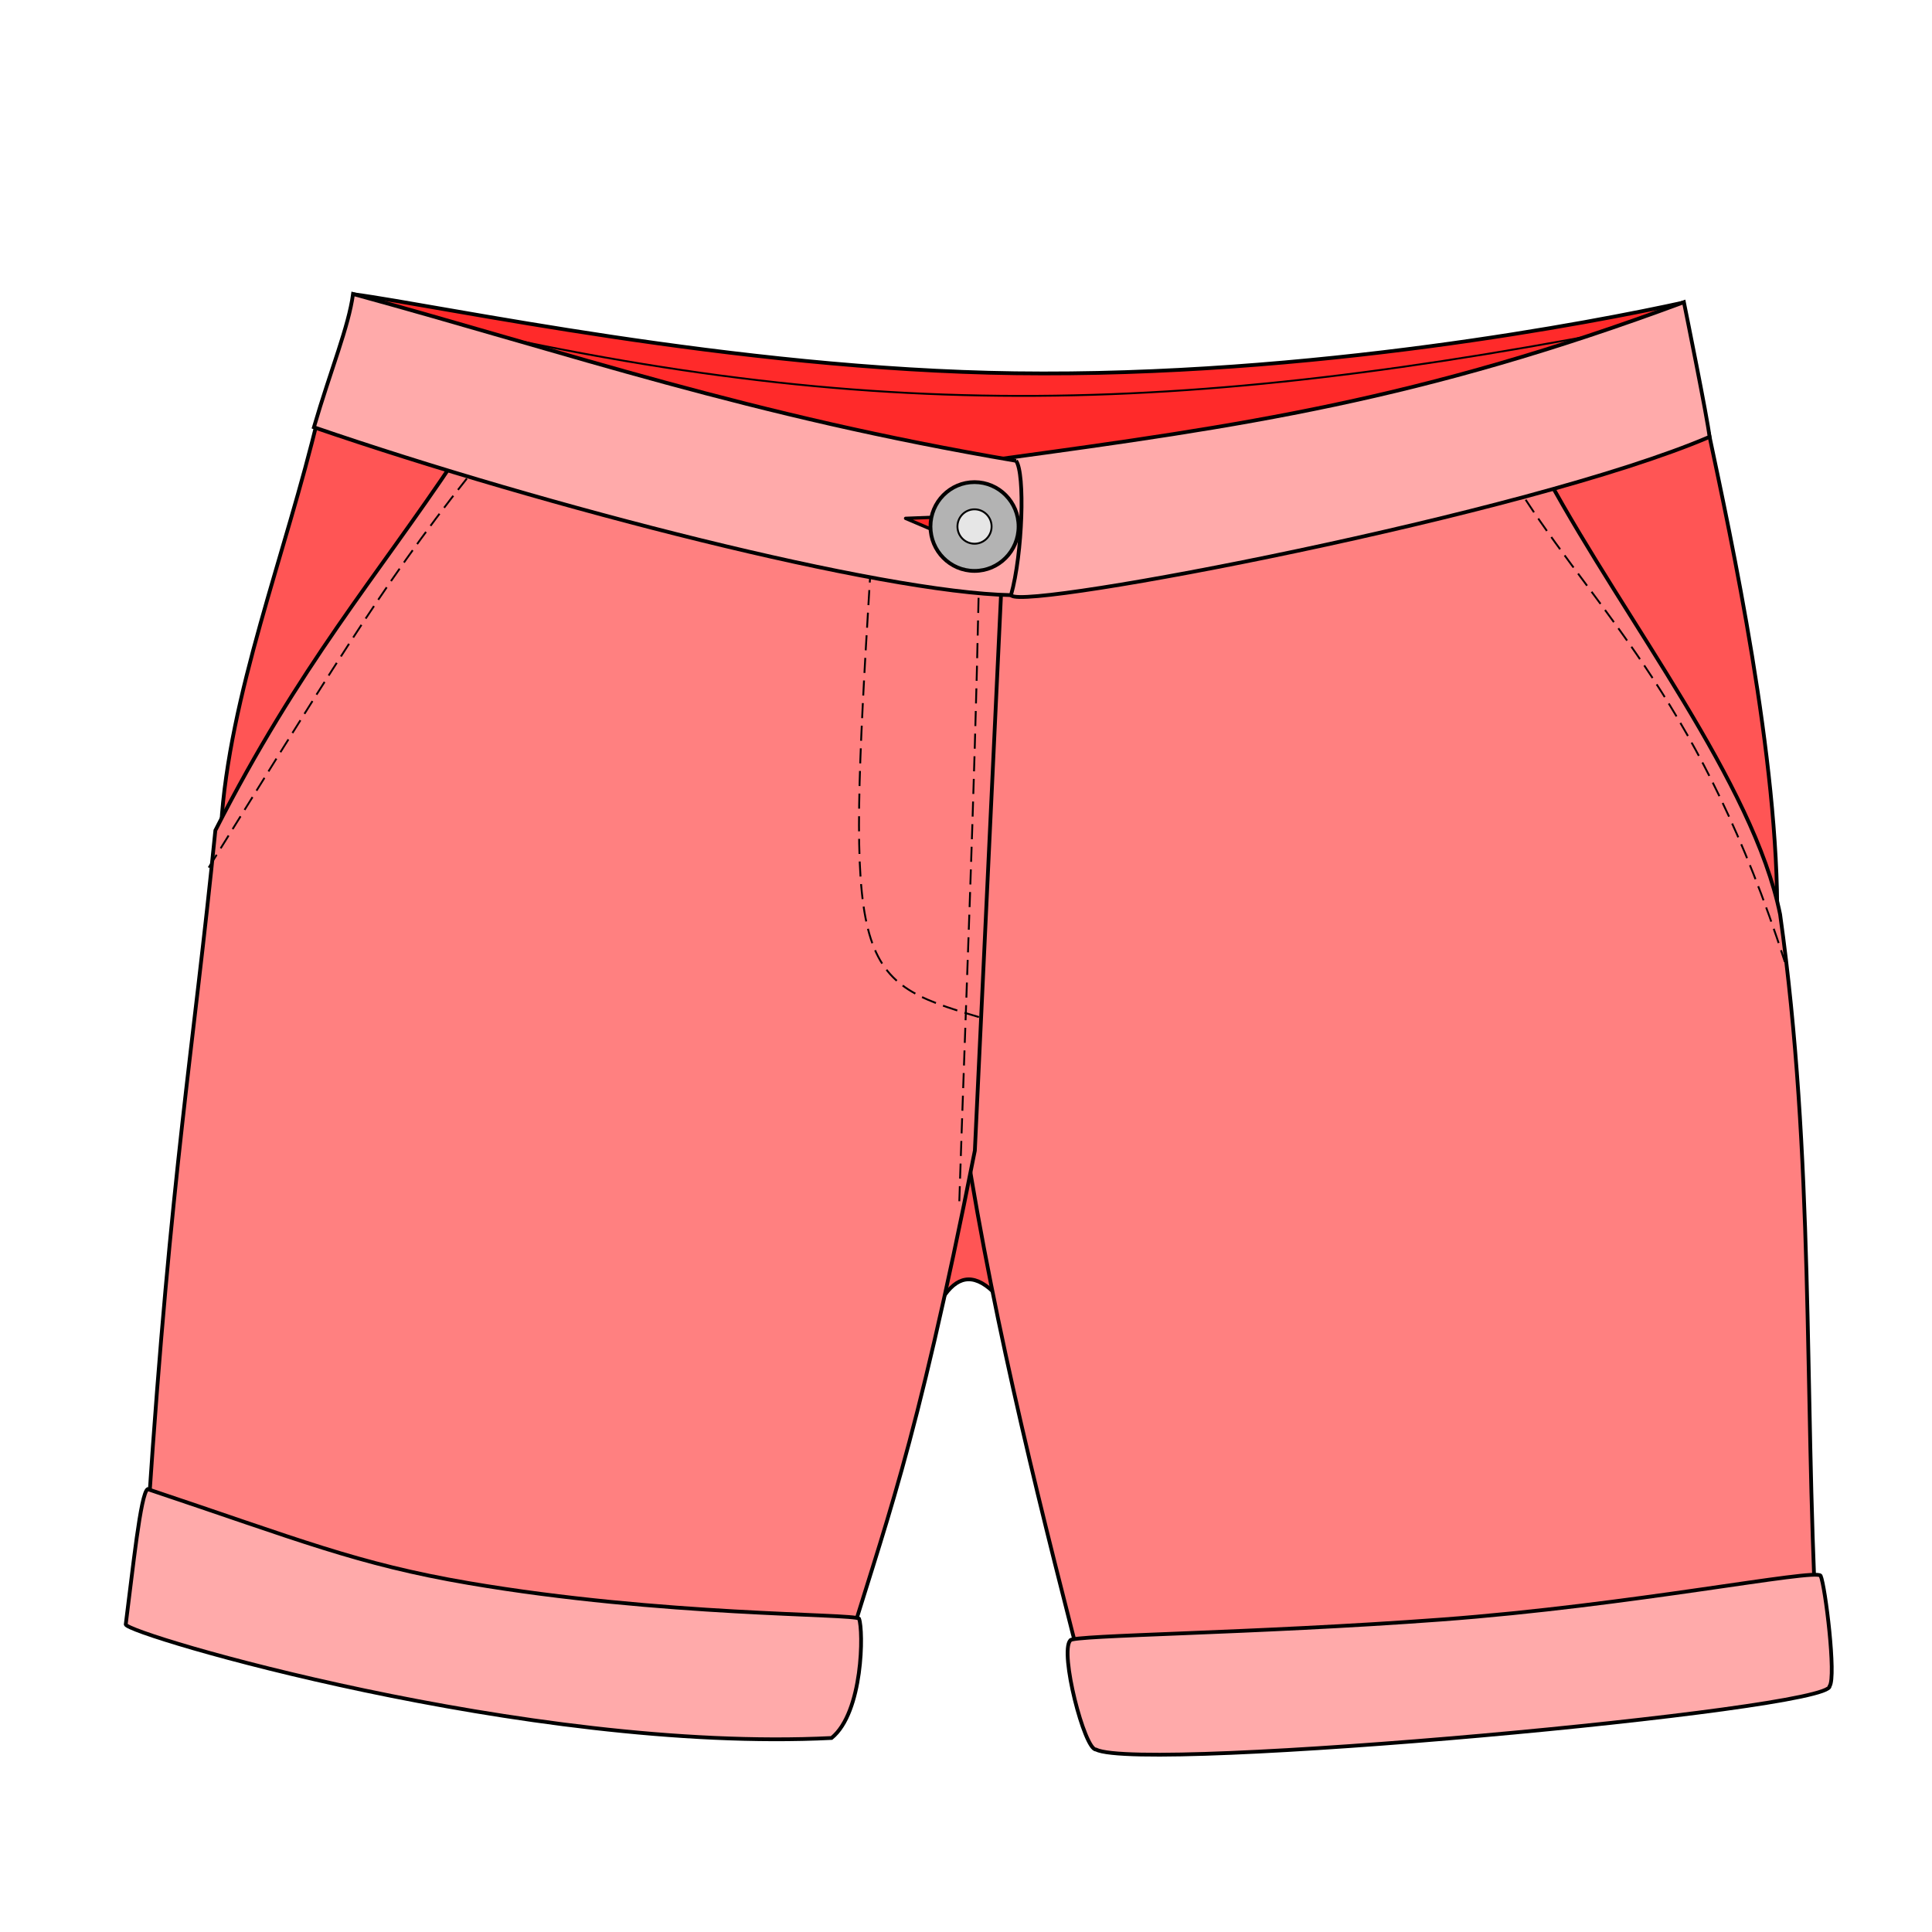 <svg xmlns="http://www.w3.org/2000/svg" xmlns:svg="http://www.w3.org/2000/svg" id="svg4206" version="1.1" viewBox="0 0 256 256"><style id="style3">svg{cursor:default}</style><g id="layer1" transform="translate(0,-796.362)" style="display:inline"><path style="fill:#ff2a2a;fill-rule:evenodd;stroke:#000;stroke-width:.5;stroke-linecap:butt;stroke-linejoin:miter;stroke-miterlimit:4;stroke-dasharray:none;stroke-opacity:1" id="path4257" d="m 46.89,835.357 c 11.528,1.534 50.379,9.966 87.628,10.463 39.349,0.525 77.123,-6.86 88.538,-9.365 0.734,4.986 -59.482,17.2 -89.716,25.746 -61.763,-7.032 -87.518,-16.005 -86.45,-26.844 z"/><path style="fill:none;fill-rule:evenodd;stroke:#000;stroke-width:.25;stroke-linecap:butt;stroke-linejoin:miter;stroke-miterlimit:4;stroke-dasharray:none;stroke-opacity:1" id="path4277" d="m 52.907,837.957 c 60.577,14.667 102.467,13.919 167.054,1.136"/><path style="fill:#f55;fill-rule:evenodd;stroke:#000;stroke-width:.5;stroke-linecap:butt;stroke-linejoin:miter;stroke-miterlimit:4;stroke-dasharray:none;stroke-opacity:1" id="path4263" d="m 122.355,974.075 c 3.211,-9.52 7.044,-12.146 13.763,-0.253 0,0 -7.324,-26.39 -7.702,-25.885 -0.379,0.505 -6.061,26.138 -6.061,26.138 z"/><path style="fill:#f55;fill-rule:evenodd;stroke:#000;stroke-width:.5;stroke-linecap:butt;stroke-linejoin:miter;stroke-miterlimit:4;stroke-dasharray:none;stroke-opacity:1;fill-opacity:1" id="path4251" d="m 201.135,860.326 c 1.263,-0.253 25.329,-6.396 25.329,-6.396 2.924,13.821 9.271,42.998 9.022,64.497 z"/><path style="fill:#ff8080;fill-rule:evenodd;stroke:#000;stroke-width:.5;stroke-linecap:butt;stroke-linejoin:miter;stroke-opacity:1;stroke-miterlimit:4;stroke-dasharray:none" id="path4247" d="m 127.911,947.559 3.914,-76.772 73.236,-11.112 c 10.563,19.357 27.238,40.381 30.81,57.831 4.525,32.197 3.199,62.798 4.798,94.197 l -96.217,10.101 c -6.307,-24.409 -12.541,-48.849 -16.541,-74.246 z"/><path style="fill:#f55;fill-rule:evenodd;stroke:#000;stroke-width:.5;stroke-linecap:butt;stroke-linejoin:miter;stroke-opacity:1;stroke-miterlimit:4;stroke-dasharray:none;fill-opacity:1" id="path4249" d="M 29.294,905.89 C 30.331,888.489 37.874,869.694 42.174,851.594 L 62.377,857.908 C 51.365,873.922 41.854,891.866 29.294,905.89 Z"/><path style="fill:#ff8080;fill-rule:evenodd;stroke:#000;stroke-width:.5;stroke-linecap:butt;stroke-linejoin:miter;stroke-miterlimit:4;stroke-dasharray:none;stroke-opacity:1" id="path4245" d="m 19.698,996.046 c 2.975,-44.647 5.894,-60.323 8.839,-89.651 11.178,-21.936 21.28,-33.472 31.82,-49.245 l 72.478,13.89 -3.662,77.782 c -8.04,40.652 -12.032,49.664 -17.299,67.428 -30.414,-6.445 -44.612,2.167 -92.176,-20.203 z"/><path style="fill:#faa;fill-rule:evenodd;stroke:#000;stroke-width:.5;stroke-linecap:butt;stroke-linejoin:miter;stroke-opacity:1;stroke-miterlimit:4;stroke-dasharray:none" id="path4253" d="m 223.126,836.399 c 0.248,1.223 3.097,15.267 3.4,17.847 -23.989,10.281 -90.689,22.966 -92.492,21.024 -1.705,-0.505 -1.326,-18.12 -1.326,-18.12 31.885,-4.355 55.437,-7.744 90.418,-20.751 z"/><path style="fill:#faa;fill-rule:evenodd;stroke:#000;stroke-width:.5;stroke-linecap:butt;stroke-linejoin:miter;stroke-miterlimit:4;stroke-dasharray:none;stroke-opacity:1" id="path4255" d="m 134.633,857.421 c 1.206,1.648 0.871,12.305 -0.668,17.8 -17.22,-0.327 -61.606,-11.684 -92.37,-22.246 2.268,-7.754 4.598,-13.303 5.186,-17.66 28.799,7.876 52.435,16.093 87.853,22.106 z"/><path style="fill:#faa;fill-rule:evenodd;stroke:#000;stroke-width:.5;stroke-linecap:butt;stroke-linejoin:miter;stroke-miterlimit:4;stroke-dasharray:none;stroke-opacity:1" id="path4259" d="m 19.565,993.678 c -0.941,0.565 -1.969,10.707 -2.904,17.93 0.049,1.268 53.25,17.049 93.526,15.046 4.181,-3.381 4.242,-14.217 3.64,-15.813 -0.757,-0.685 -26.009,-0.322 -51.741,-4.715 -14.771,-2.522 -22.513,-5.761 -42.521,-12.448 z"/><path style="fill:#faa;fill-rule:evenodd;stroke:#000;stroke-width:.5;stroke-linecap:butt;stroke-linejoin:miter;stroke-miterlimit:4;stroke-dasharray:none;stroke-opacity:1" id="path4261" d="m 141.82,1013.713 c -1.452,1.578 1.881,14.469 3.389,14.469 6.246,3.123 97.596,-5.245 97.227,-8.397 0.891,-1.246 -0.577,-13.246 -1.191,-14.629 -0.638,-0.999 -25.069,3.935 -50.245,5.804 -24.897,1.849 -48.936,2.053 -49.18,2.753 z"/><path style="fill:#ff2a2a;fill-rule:evenodd;stroke:#000;stroke-width:.435;stroke-linecap:butt;stroke-linejoin:round;stroke-miterlimit:4;stroke-dasharray:none;stroke-opacity:1" id="path4279" d="m 125.918,864.815 -5.925,0.232 5.99,2.549"/><ellipse style="fill:#b3b3b3;fill-opacity:1;stroke:#000;stroke-width:.5;stroke-miterlimit:4;stroke-dasharray:none;stroke-dashoffset:0" id="path4265" cx="129.129" cy="866.128" rx="5.838" ry="5.882"/><ellipse id="ellipse4267" cx="129.129" cy="866.128" rx="2.262" ry="2.279" style="fill:#e6e6e6;fill-opacity:1;stroke:#000;stroke-width:.25;stroke-miterlimit:4;stroke-dasharray:none;stroke-dashoffset:0"/><path style="fill:none;fill-rule:evenodd;stroke:#000;stroke-width:.25;stroke-linecap:butt;stroke-linejoin:miter;stroke-miterlimit:4;stroke-dasharray:2,1;stroke-dashoffset:0;stroke-opacity:1" id="path4269" d="M 27.653,911.32 C 42.415,887.627 50.551,873.956 61.86,859.771"/><path style="fill:none;fill-rule:evenodd;stroke:#000;stroke-width:.25;stroke-linecap:butt;stroke-linejoin:miter;stroke-miterlimit:4;stroke-dasharray:2,1;stroke-dashoffset:0;stroke-opacity:1" id="path4271" d="m 202.157,862.58 c 10.149,15.546 23.466,27.363 34.345,61.24"/><path style="fill:none;fill-rule:evenodd;stroke:#000;stroke-width:.25;stroke-linecap:butt;stroke-linejoin:miter;stroke-miterlimit:4;stroke-dasharray:2,1;stroke-dashoffset:0;stroke-opacity:1" id="path4273" d="m 127.114,955.535 c 0.873,-26.79 1.991,-52.845 2.565,-80.53"/><path style="fill:none;fill-rule:evenodd;stroke:#000;stroke-width:.25;stroke-linecap:butt;stroke-linejoin:miter;stroke-miterlimit:4;stroke-dasharray:2,1;stroke-dashoffset:0;stroke-opacity:1" id="path4275" d="m 129.718,931.13 c -16.805,-4.947 -17.602,-6.745 -14.426,-58.299"/></g></svg>